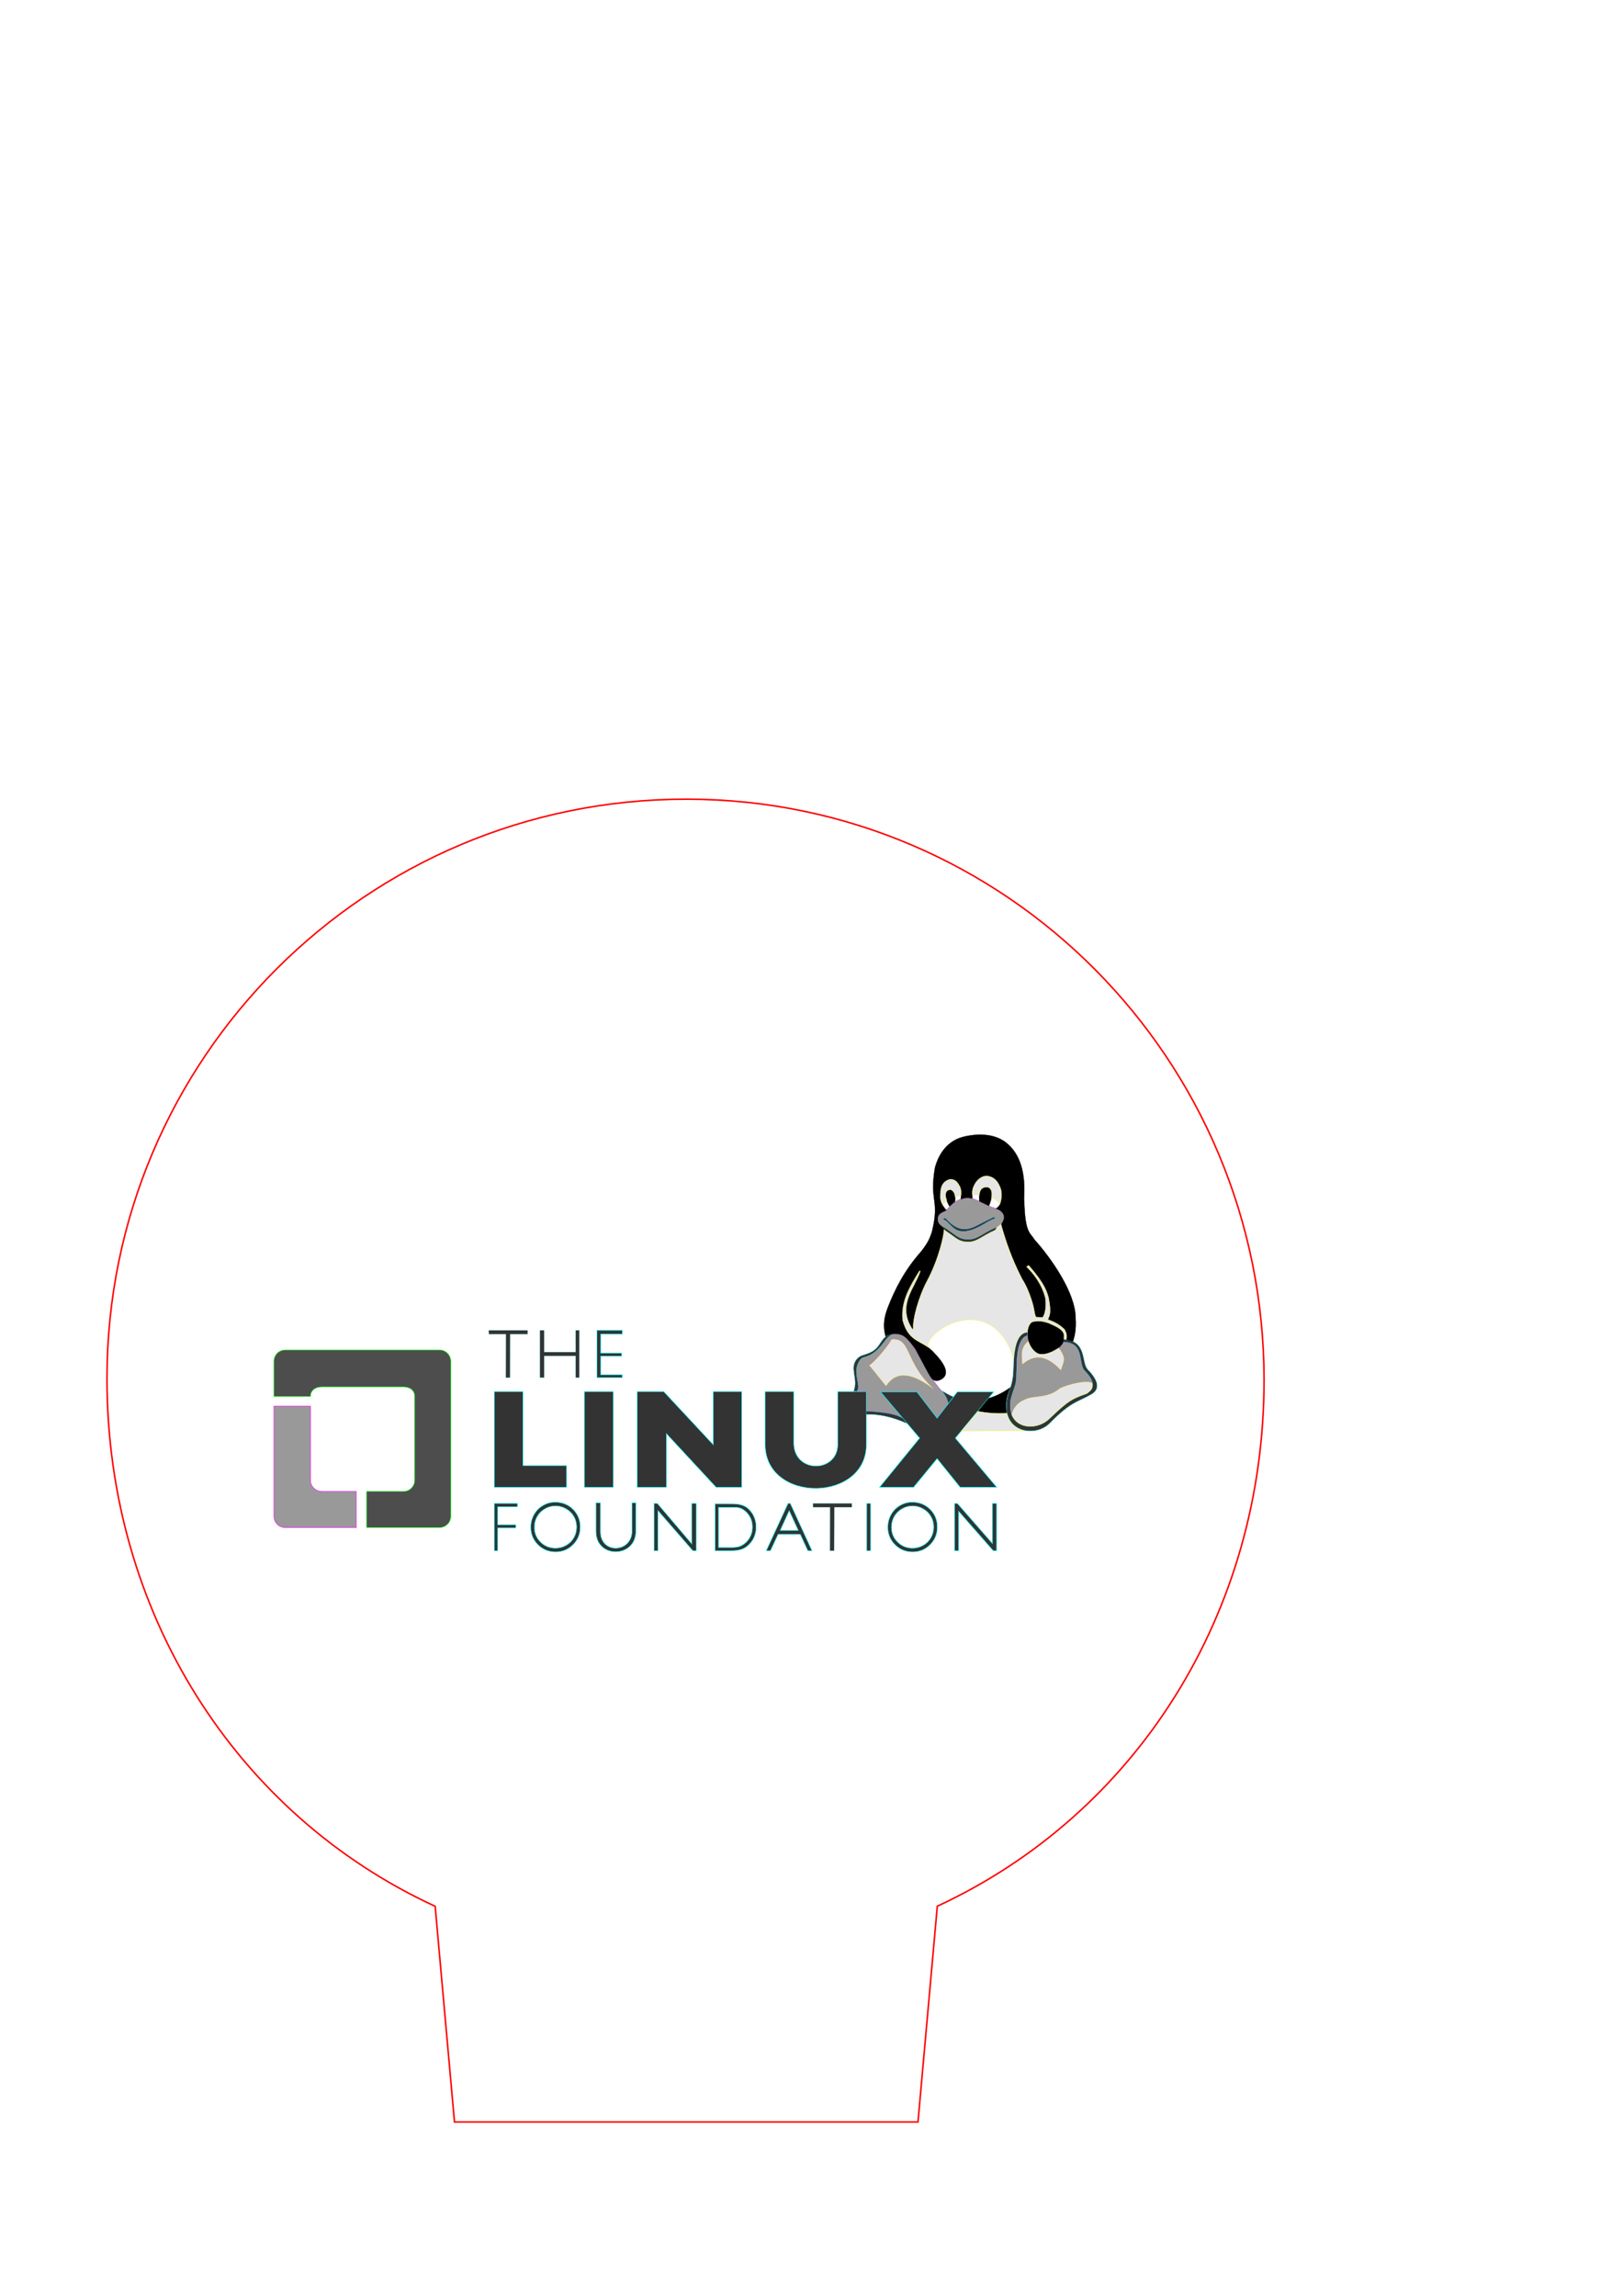 <?xml version="1.0" encoding="UTF-8" standalone="no"?>
<!-- Created with Inkscape (http://www.inkscape.org/) -->

<svg
   xmlns:dc="http://purl.org/dc/elements/1.1/"
   xmlns:cc="http://creativecommons.org/ns#"
   xmlns:rdf="http://www.w3.org/1999/02/22-rdf-syntax-ns#"
   xmlns:svg="http://www.w3.org/2000/svg"
   xmlns="http://www.w3.org/2000/svg"
   xmlns:sodipodi="http://sodipodi.sourceforge.net/DTD/sodipodi-0.dtd"
   xmlns:inkscape="http://www.inkscape.org/namespaces/inkscape"
   width="210mm"
   height="297mm"
   viewBox="0 0 744.094 1052.362"
   id="svg4236"
   version="1.1"
   inkscape:version="0.91 r13725"
   sodipodi:docname="The linux foundationNB.svg">
  <defs
     id="defs4238" />
  <sodipodi:namedview
     id="base"
     pagecolor="#ffffff"
     bordercolor="#666666"
     borderopacity="1.0"
     inkscape:pageopacity="0.0"
     inkscape:pageshadow="2"
     inkscape:zoom="1.4"
     inkscape:cx="192.28676"
     inkscape:cy="439.19959"
     inkscape:document-units="px"
     inkscape:current-layer="layer1"
     showgrid="false"
     inkscape:window-width="1920"
     inkscape:window-height="1017"
     inkscape:window-x="-8"
     inkscape:window-y="-8"
     inkscape:window-maximized="1" />
  <g
     inkscape:label="Calque 1"
     inkscape:groupmode="layer"
     id="layer1">
    <path
       sodipodi:nodetypes="cccssscc"
       inkscape:connector-curvature="0"
       id="rect4146"
       d="m 420.868,972.684 -212.503,0 -8.855,-98.868 C 108.247,831.793 49.046,738.981 49.046,631.897 49.046,485.226 167.946,366.326 314.617,366.326 c 146.671,-10e-6 264.908,119.563 264.908,266.234 0,106.893 -58.685,199.036 -149.802,241.21 z"
       style="opacity:1;fill:none;fill-opacity:1;stroke:#ff0000;stroke-width:0.709;stroke-miterlimit:4.6;stroke-dasharray:none;stroke-opacity:1" />
    <g
       id="g4317"
       transform="matrix(0.656,0,0,0.656,113.967,32.63)">
      <g
         style="display:inline"
         inkscape:label="rose"
         id="layer5">
        <path
           sodipodi:nodetypes="ccccccsccscccsccsccccs"
           inkscape:connector-curvature="0"
           id="path5018-4"
           d="m 528.023,800.494 c -0.44,-2.297 -1.369,-4.719 -9.084,-6.976 -7.079,-2.313 -10.16,-6.41 -17.014,-6.256 -5.004,0.452 -8.861,2.249 -14.025,8.265 -1.933,1.975 -6.043,1.346 -6.236,6.597 0.063,2.059 0.058,3.337 3.757,5.603 9.211,5.347 10.067,8.441 17.362,8.585 6.809,0.134 9.953,-4.451 19.758,-8.31 1.179,-0.375 5.907,-3.317 5.482,-7.507 z m -13.67,4.84 c -16.424,9.81 -20.538,3.947 -24.788,-0.155 -1.325,-1.177 -2.723,-2.446 -4.418,-3.031 l 1.388,-0.818 c 0.869,0.274 1.479,1.159 2.066,1.763 0.719,0.74 1.423,1.4 2.112,1.986 7.614,6.252 13.376,4.044 19.563,0.887 1.324,-0.679 2.664,-1.397 4.038,-2.078 l 1.85,-0.917 4.833,-2.397 0.81,1.113 c -1.184,0.267 -2.467,0.91 -3.852,1.608 -1.178,0.516 -2.393,1.318 -3.602,2.04 z"
           style="display:inline;fill:#999999;fill-rule:evenodd;stroke:#ff00ff;stroke-width:0.177;stroke-linecap:butt;stroke-linejoin:miter;stroke-miterlimit:4;stroke-dasharray:none;stroke-opacity:1" />
        <path
           sodipodi:nodetypes="cccccccssccscccccc"
           inkscape:connector-curvature="0"
           id="path4851-2"
           d="m 441.574,922.869 15.531,18.12 c -10.15,-4.481 -17.622,-3.733 -25.38,-4.925 l 0.063,-13.321 -6.629,-0.253 c 0.914,-1.091 1.102,-2.425 1.01,-3.851 l -1.326,-8.334 c -1.124,-6.815 2.299,-11.77 6.699,-12.11 1.999,-0.154 6.463,-3.552 7.457,-4.356 5.123,-4.145 6.454,-11.48 13.807,-11.632 l 1.778,0.199 c 6.283,0.557 14.255,15.2 20.462,27.198 2.38,4.6 5.881,8.363 8.421,11.793 3.858,2.997 5.062,7.865 5.52,9.68 l -7.766,10.038 -10.48,-13.416 -3.662,-4.704 -25.633,-0.189"
           style="display:inline;fill:none;fill-rule:evenodd;stroke:#ff00ff;stroke-width:0.177;stroke-linecap:butt;stroke-linejoin:miter;stroke-miterlimit:4;stroke-dasharray:none;stroke-opacity:1" />
        <path
           id="rect4818-2"
           d="m 75.29,992.401 -24.171,0 c -4.367,0 -7.882,-3.516 -7.882,-7.883 l 0,-51.671 -25.52,0 0,76.904 c 0,4.367 3.516,7.883 7.882,7.883 l 49.691,0 z"
           style="display:inline;fill:#999999;stroke:#ff00ff;stroke-width:0.354;stroke-miterlimit:4;stroke-dasharray:none"
           inkscape:connector-curvature="0" />
        <path
           sodipodi:nodetypes="ccccccccscccscc"
           inkscape:connector-curvature="0"
           id="path4888-4-4-6"
           d="m 583.505,907.387 c -3.645,-6.339 0.286,-18.746 -13.961,-19.148 -1.702,2.832 -1.987,2.303 -3.342,4.076 5.892,7.558 3.133,9.503 1.373,15.161 -7.591,-8.067 -16.55,-12.912 -26.754,-3.99 -0.124,-5.458 -1.881,-11.088 4.029,-15.88 l -0.592,-3.962 c -8.413,2.316 -6.375,20.827 -7.628,26.973 0.06,2.493 0.1,5.017 -0.71,7.251 -2.277,6.283 -5.052,12.715 -2.712,20.538 2.386,-6.412 5.056,-8.107 10.273,-10.509 4.847,-2.517 14.237,0.123 23.469,-7.237 3.576,-2.062 9.846,-3.939 14.805,-4.475 3.865,-0.418 7.804,0.553 7.804,0.553 0.426,-2.787 -3.873,-8.149 -6.054,-9.352 z"
           style="display:inline;fill:#999999;fill-rule:evenodd;stroke:#ff00ff;stroke-width:0.177;stroke-linecap:butt;stroke-linejoin:miter;stroke-miterlimit:4;stroke-dasharray:none;stroke-opacity:1" />
        <path
           sodipodi:nodetypes="cccccccssccccscccccccccccc"
           inkscape:connector-curvature="0"
           id="path4851-2-9"
           d="m 441.53,922.68 15.531,18.12 c -10.15,-4.481 -17.622,-3.733 -25.38,-4.925 l 0.063,-13.321 -6.629,-0.253 c 0.914,-1.091 1.102,-2.425 1.01,-3.851 l -1.326,-8.334 c -1.124,-6.815 2.299,-11.771 6.699,-12.11 1.999,-0.154 6.463,-3.552 7.457,-4.356 3.719,-3.009 5.44,-7.699 8.916,-10.102 l 0.056,-0.034 c 1.313,-0.907 2.82,-1.455 4.835,-1.497 l 1.778,0.199 c 6.283,0.557 14.255,15.2 20.462,27.198 2.38,4.6 5.881,8.363 8.421,11.793 3.858,2.997 5.062,7.865 5.52,9.68 l -7.766,10.038 -10.48,-13.416 -3.662,-4.704 -25.633,-0.189 m 8.027,-36.489 c -3.461,6.114 -13.421,17.367 -15.603,17.928 l 11.617,14.395 c 5.826,-8.593 14.746,-11.668 32.956,1.831 -20.272,-18.494 -15.173,-35.332 -28.903,-34.209 z"
           style="display:inline;fill:#999999;fill-rule:evenodd;stroke:#ff00ff;stroke-width:0.177;stroke-linecap:butt;stroke-linejoin:miter;stroke-miterlimit:4;stroke-dasharray:none;stroke-opacity:1" />
      </g>
      <g
         style="display:inline"
         inkscape:label="vertclair"
         id="layer6">
        <path
           sodipodi:nodetypes="ccsc"
           inkscape:connector-curvature="0"
           id="path5201-4-7"
           d="m 484.477,770.152 c 14.915,-9.199 28.69,-10.113 41.08,-0.965 4.763,-6.483 5.525,-22 -17.33,-23.321 -9.449,-0.546 -29.553,7.872 -23.75,24.286 z"
           style="display:inline;fill:#000000;fill-rule:evenodd;stroke:#00ff00;stroke-width:0.177;stroke-linecap:butt;stroke-linejoin:miter;stroke-miterlimit:4;stroke-dasharray:none;stroke-opacity:1" />
        <path
           sodipodi:nodetypes="cccc"
           inkscape:connector-curvature="0"
           id="path5204-1-5-0"
           d="m 512.252,788.264 c 0.728,-2.392 2.917,-3.664 4.058,0.054 0.529,-1.936 0.878,-6.837 -1.703,-6.726 -2.746,0.257 -2.71,5.478 -2.355,6.671 z"
           style="display:inline;fill:#000000;fill-rule:evenodd;stroke:#00ff00;stroke-width:0.177;stroke-linecap:butt;stroke-linejoin:miter;stroke-miterlimit:4;stroke-dasharray:none;stroke-opacity:1" />
        <path
           sodipodi:nodetypes="cccc"
           inkscape:connector-curvature="0"
           id="path5204-0-4"
           d="m 489.322,788.067 c 0.766,-1.429 1.455,-2.036 2.518,-0.258 0.235,-1.936 0.083,-5.029 -1.658,-4.917 -1.928,0.819 -1.183,4.005 -0.86,5.176 z"
           style="display:inline;fill:#000000;fill-rule:evenodd;stroke:#00ff00;stroke-width:0.177;stroke-linecap:butt;stroke-linejoin:miter;stroke-miterlimit:4;stroke-dasharray:none;stroke-opacity:1" />
        <path
           sodipodi:nodetypes="cccccc"
           inkscape:connector-curvature="0"
           id="path5196-1-4"
           d="m 449.15,879.496 c -7.346,-17.862 18.585,-50.047 23.784,-55.235 l -0.568,2.787 c -25.714,37.019 -16.673,47.422 -14.919,52.516 -4.51,0.034 -5.591,-16.022 -5.545,-16.154 -1.211,-0.558 -1.724,14.375 -2.753,16.086 z"
           style="display:inline;fill:#000000;fill-rule:evenodd;stroke:#00ff00;stroke-width:0.177;stroke-linecap:butt;stroke-linejoin:miter;stroke-miterlimit:4;stroke-dasharray:none;stroke-opacity:1" />
        <path
           sodipodi:nodetypes="ccccsc"
           inkscape:connector-curvature="0"
           id="path5199-2-5"
           d="m 549.407,820.907 c 6.711,17.07 20.113,32.086 17.173,50.801 2.486,-4.26 2.678,-6.517 2.837,-11.01 3.126,2.928 4.103,10.731 5.75,14.505 0.004,-16.166 -6.957,-27.538 -10.864,-34.194 -4.447,-7.576 -9.333,-11.473 -14.895,-20.101 z"
           style="display:inline;fill:#000000;fill-rule:evenodd;stroke:#00ff00;stroke-width:0.177;stroke-linecap:butt;stroke-linejoin:miter;stroke-miterlimit:4;stroke-dasharray:none;stroke-opacity:1" />
        <path
           sodipodi:nodetypes="ccccc"
           inkscape:connector-curvature="0"
           id="path4871-8-5"
           d="m 548.902,886.946 c 4.454,-2.386 8.632,-1.189 12.753,0.758 2.988,-0.059 2.839,-2.001 2.525,-4.041 -3.243,-4.217 -7.154,-7.599 -14.395,-6.819 -1.978,0.983 -2.924,3.426 -0.884,10.102 z"
           style="display:inline;fill:#4d4d4d;fill-rule:evenodd;stroke:#00ff00;stroke-width:0.177;stroke-linecap:butt;stroke-linejoin:miter;stroke-miterlimit:4;stroke-dasharray:none;stroke-opacity:1" />
        <path
           sodipodi:nodetypes="ccccsc"
           inkscape:connector-curvature="0"
           id="path5199-0"
           d="m 549.407,820.907 c 6.711,17.07 20.113,32.086 17.173,50.801 2.486,-4.26 2.678,-6.517 2.837,-11.01 3.126,2.928 4.103,10.731 5.75,14.505 0.004,-16.166 -6.957,-27.538 -10.864,-34.194 -4.447,-7.576 -9.333,-11.473 -14.895,-20.101 z"
           style="display:inline;fill:#4d4d4d;fill-rule:evenodd;stroke:#00ff00;stroke-width:0.177;stroke-linecap:butt;stroke-linejoin:miter;stroke-miterlimit:4;stroke-dasharray:none;stroke-opacity:1" />
        <path
           inkscape:connector-curvature="0"
           id="path4826-8"
           d="m 82.522,1017.634 50.902,0 c 4.367,0 7.883,-3.516 7.883,-7.883 l 0,-108.305 c 0,-4.367 -3.516,-7.883 -7.883,-7.883 l -107.825,0 c -4.367,0 -7.882,3.516 -7.882,7.883 l 0,24.628 25.52,0 c 0,-4.367 3.516,-6.709 7.882,-6.709 l 57.092,0 c 4.367,0 7.882,2.266 7.882,6.633 l 0,58.521 c 0,4.367 -3.516,7.883 -7.882,7.883 l -25.689,0 z"
           style="display:inline;fill:#4d4d4d;stroke:#00ff00;stroke-width:0.354;stroke-miterlimit:4;stroke-dasharray:none" />
        <path
           sodipodi:nodetypes="ccsc"
           inkscape:connector-curvature="0"
           id="path5201-8"
           d="m 484.477,770.152 c 14.915,-9.199 28.69,-10.068 41.08,-0.92 4.763,-6.483 5.525,-22.045 -17.33,-23.365 -9.449,-0.546 -29.553,7.872 -23.75,24.286 z"
           style="display:inline;fill:#4d4d4d;fill-rule:evenodd;stroke:#00ff00;stroke-width:0.177;stroke-linecap:butt;stroke-linejoin:miter;stroke-miterlimit:4;stroke-dasharray:none;stroke-opacity:1" />
        <path
           sodipodi:nodetypes="cccccc"
           inkscape:connector-curvature="0"
           id="path5196-2"
           d="m 449.15,879.496 c -7.346,-17.862 18.585,-50.047 23.784,-55.235 l -0.568,2.787 c -25.714,37.019 -16.673,47.422 -14.919,52.516 -4.51,0.034 -5.591,-16.022 -5.545,-16.154 -1.211,-0.558 -1.724,14.375 -2.753,16.086 z"
           style="display:inline;fill:#4d4d4d;fill-rule:evenodd;stroke:#00ff00;stroke-width:0.177;stroke-linecap:butt;stroke-linejoin:miter;stroke-miterlimit:4;stroke-dasharray:none;stroke-opacity:1" />
        <path
           sodipodi:nodetypes="ccccc"
           inkscape:connector-curvature="0"
           id="path4871-89"
           d="m 548.902,886.946 c 4.454,-2.386 8.632,-1.189 12.753,0.758 2.988,-0.059 2.839,-2.001 2.525,-4.041 -3.243,-4.217 -7.154,-7.599 -14.395,-6.819 -1.978,0.983 -2.924,3.426 -0.884,10.102 z"
           style="display:inline;fill:#4d4d4d;fill-rule:evenodd;stroke:#00ff00;stroke-width:0.177;stroke-linecap:butt;stroke-linejoin:miter;stroke-miterlimit:4;stroke-dasharray:none;stroke-opacity:1" />
        <path
           sodipodi:nodetypes="cccc"
           inkscape:connector-curvature="0"
           id="path5204-4"
           d="m 489.322,788.067 c 0.766,-1.429 1.455,-2.036 2.518,-0.258 0.235,-1.936 0.083,-5.029 -1.658,-4.917 -1.928,0.819 -1.183,4.005 -0.86,5.176 z"
           style="display:inline;fill:#4d4d4d;fill-rule:evenodd;stroke:#00ff00;stroke-width:0.177;stroke-linecap:butt;stroke-linejoin:miter;stroke-miterlimit:4;stroke-dasharray:none;stroke-opacity:1" />
        <path
           sodipodi:nodetypes="cccc"
           inkscape:connector-curvature="0"
           id="path5204-1-0"
           d="m 512.252,788.264 c 0.728,-2.392 2.917,-3.664 4.058,0.054 0.529,-1.936 0.878,-6.837 -1.703,-6.726 -2.746,0.257 -2.71,5.478 -2.355,6.671 z"
           style="display:inline;fill:#4d4d4d;fill-rule:evenodd;stroke:#00ff00;stroke-width:0.177;stroke-linecap:butt;stroke-linejoin:miter;stroke-miterlimit:4;stroke-dasharray:none;stroke-opacity:1" />
      </g>
      <g
         style="display:inline"
         inkscape:label="bleuclair"
         id="layer2">
        <path
           sodipodi:nodetypes="cccc"
           inkscape:connector-curvature="0"
           id="path4865-9"
           d="m 492.721,926.367 -3.608,4.769 c -1.399,-5.508 -3.05,-6.676 -4.449,-9.003 2.392,1.441 5.098,3.036 8.057,4.233 z"
           style="display:inline;fill:#333333;fill-rule:evenodd;stroke:#00ffff;stroke-width:0.177;stroke-linecap:butt;stroke-linejoin:miter;stroke-miterlimit:4;stroke-dasharray:none;stroke-opacity:1" />
        <path
           sodipodi:nodetypes="ccccccccc"
           d="m 167.939,882.533 -0.089,-2.678 27.198,0 -3.6e-4,2.678 -12.227,0 -0.089,30.38 -2.989,0 0.089,-30.38 z"
           style="font-style:normal;font-variant:normal;font-weight:normal;font-stretch:normal;font-size:medium;line-height:125%;font-family:'Century Gothic';-inkscape-font-specification:'Century Gothic';letter-spacing:0px;word-spacing:0px;display:inline;fill:#333333;fill-opacity:1;stroke:#00ffff;stroke-width:0.1;stroke-linecap:butt;stroke-linejoin:miter;stroke-miterlimit:4;stroke-dasharray:none;stroke-opacity:1"
           id="path4152-7"
           inkscape:connector-curvature="0" />
        <path
           sodipodi:nodetypes="ccccccccccccc"
           d="m 203.613,879.855 2.944,0 0,15.161 22.043,0 0,-15.161 2.542,0 0,33.058 -2.542,0 0,-15.197 -22.043,0 0,15.197 -2.944,0 z"
           style="font-style:normal;font-variant:normal;font-weight:normal;font-stretch:normal;font-size:medium;line-height:125%;font-family:'Century Gothic';-inkscape-font-specification:'Century Gothic';letter-spacing:0px;word-spacing:0px;display:inline;fill:#333333;fill-opacity:1;stroke:#00ffff;stroke-width:0.1;stroke-linecap:butt;stroke-linejoin:miter;stroke-miterlimit:4;stroke-dasharray:none;stroke-opacity:1"
           id="path4154-7"
           inkscape:connector-curvature="0" />
        <path
           sodipodi:nodetypes="ccccccccccccc"
           d="m 243.481,879.855 17.733,0 0,2.634 -15.168,0 0,13.284 14.677,0 0,2.12 -14.677,0 0,12.967 15.035,0 0,2.053 -17.599,0 z"
           style="font-style:normal;font-variant:normal;font-weight:normal;font-stretch:normal;font-size:medium;line-height:125%;font-family:'Century Gothic';-inkscape-font-specification:'Century Gothic';letter-spacing:0px;word-spacing:0px;display:inline;fill:#333333;fill-opacity:1;stroke:#00ffff;stroke-width:0.354;stroke-linecap:butt;stroke-linejoin:miter;stroke-miterlimit:4;stroke-dasharray:none;stroke-opacity:1"
           id="path4156-0"
           inkscape:connector-curvature="0" />
        <path
           sodipodi:nodetypes="ccccccc"
           d="m 171.793,922.641 20.019,0 0,51.711 30.411,0 0,15.169 -50.43,0 z"
           style="font-style:normal;font-variant:normal;font-weight:normal;font-stretch:normal;font-size:medium;line-height:125%;font-family:'Century Gothic';-inkscape-font-specification:'Century Gothic';letter-spacing:0px;word-spacing:0px;display:inline;fill:#333333;fill-opacity:1;stroke:#00ffff;stroke-width:0.359;stroke-linecap:butt;stroke-linejoin:miter;stroke-miterlimit:4;stroke-dasharray:none;stroke-opacity:1"
           id="path4158-8"
           inkscape:connector-curvature="0" />
        <path
           sodipodi:nodetypes="ccccc"
           d="m 234.681,922.641 20.214,0 0,66.88 -20.214,0 z"
           style="font-style:normal;font-variant:normal;font-weight:normal;font-stretch:normal;font-size:medium;line-height:125%;font-family:'Century Gothic';-inkscape-font-specification:'Century Gothic';letter-spacing:0px;word-spacing:0px;display:inline;fill:#333333;fill-opacity:1;stroke:#00ffff;stroke-width:0.354;stroke-linecap:butt;stroke-linejoin:miter;stroke-miterlimit:4;stroke-dasharray:none;stroke-opacity:1"
           id="path4160-6"
           inkscape:connector-curvature="0" />
        <path
           sodipodi:nodetypes="ccccccccccc"
           d="m 271.629,989.521 0,-66.88 18.496,0 34.66,37.176 0,-37.176 19.873,0 0,66.88 -17.884,0 -34.77,-37.522 0,37.522 z"
           style="font-style:normal;font-variant:normal;font-weight:normal;font-stretch:normal;font-size:medium;line-height:125%;font-family:'Century Gothic';-inkscape-font-specification:'Century Gothic';letter-spacing:0px;word-spacing:0px;display:inline;fill:#333333;fill-opacity:1;stroke:#00ffff;stroke-width:0.354;stroke-linecap:butt;stroke-linejoin:miter;stroke-miterlimit:4;stroke-dasharray:none;stroke-opacity:1"
           id="path4162-6"
           inkscape:connector-curvature="0" />
        <path
           sodipodi:nodetypes="cccccccscc"
           d="m 361.049,922.641 19.989,0 0,36.534 c 0.649,21.089 31.12,20.183 30.702,0 l 0,-36.534 19.989,0 0,36.713 c 0.225,19.973 -16.998,30.566 -34.564,30.88 -17.976,0.321 -36.22,-9.948 -36.115,-30.88 z"
           style="font-style:normal;font-variant:normal;font-weight:normal;font-stretch:normal;font-size:medium;line-height:125%;font-family:'Century Gothic';-inkscape-font-specification:'Century Gothic';letter-spacing:0px;word-spacing:0px;display:inline;fill:#333333;fill-opacity:1;stroke:#00ffff;stroke-width:0.354;stroke-linecap:butt;stroke-linejoin:miter;stroke-miterlimit:4;stroke-dasharray:none;stroke-opacity:1"
           id="path4164-8"
           inkscape:connector-curvature="0" />
        <path
           sodipodi:nodetypes="ccccccccccccc"
           d="m 441.652,922.853 25.455,0 14.09,18.323 14.133,-18.323 25.397,0 -26.773,32.298 28.912,34.337 -25.545,0 -16.124,-20.003 -16.451,20.003 -23.759,0 27.988,-34.337 z"
           style="font-style:normal;font-variant:normal;font-weight:normal;font-stretch:normal;font-size:medium;line-height:125%;font-family:'Century Gothic';-inkscape-font-specification:'Century Gothic';letter-spacing:0px;word-spacing:0px;display:inline;fill:#333333;fill-opacity:1;stroke:#00ffff;stroke-width:0.4;stroke-linecap:butt;stroke-linejoin:miter;stroke-miterlimit:4;stroke-dasharray:none;stroke-opacity:1"
           id="path4166-8"
           inkscape:connector-curvature="0" />
        <path
           sodipodi:nodetypes="ccccccccccc"
           d="m 171.769,1000.756 16.124,0 0,2.41 -13.783,0 0,12.512 12.647,0 0,2.185 -12.647,0 0,15.951 -2.341,0 z"
           style="font-style:normal;font-variant:normal;font-weight:normal;font-stretch:normal;font-size:medium;line-height:125%;font-family:'Century Gothic';-inkscape-font-specification:'Century Gothic';letter-spacing:0px;word-spacing:0px;display:inline;fill:#333333;fill-opacity:1;stroke:#00ffff;stroke-width:0.354;stroke-linecap:butt;stroke-linejoin:miter;stroke-miterlimit:4;stroke-dasharray:none;stroke-opacity:1"
           id="path4168-5"
           inkscape:connector-curvature="0" />
        <path
           inkscape:connector-curvature="0"
           d="m 214.287,999.924 q 7.45,0 12.47,5.012 5.019,5.012 5.019,12.338 0,7.259 -5.019,12.315 -4.997,5.057 -12.202,5.057 -7.294,0 -12.313,-5.034 -5.019,-5.034 -5.019,-12.181 0,-4.764 2.275,-8.832 2.298,-4.068 6.246,-6.36 3.948,-2.315 8.544,-2.315 z m 0.141,2.609 q -3.866,0 -7.329,1.994 -3.463,1.994 -5.407,5.371 -1.945,3.377 -1.945,7.529 0,6.145 4.293,10.39 4.316,4.221 10.388,4.221 4.056,0 7.495,-1.947 3.463,-1.947 5.384,-5.324 1.945,-3.377 1.945,-7.505 0,-4.104 -1.945,-7.411 -1.921,-3.33 -5.431,-5.324 -3.51,-1.994 -7.447,-1.994 z"
           style="font-style:normal;font-variant:normal;font-weight:normal;font-stretch:normal;font-size:medium;line-height:125%;font-family:'Century Gothic';-inkscape-font-specification:'Century Gothic';letter-spacing:0px;word-spacing:0px;display:inline;fill:#333333;fill-opacity:1;stroke:#00ffff;stroke-width:0.36;stroke-linecap:butt;stroke-linejoin:miter;stroke-miterlimit:4;stroke-dasharray:none;stroke-opacity:1"
           id="path4170-68" />
        <path
           sodipodi:nodetypes="ccccccccc"
           d="m 242.798,1000.34 3.101,0 0,19.956 c -0.133,16.181 21.931,15.135 22.044,0 l 0,-19.956 2.699,0 0,19.956 c -0.04,18.697 -27.843,19.334 -27.843,0 z"
           style="font-style:normal;font-variant:normal;font-weight:normal;font-stretch:normal;font-size:medium;line-height:125%;font-family:'Century Gothic';-inkscape-font-specification:'Century Gothic';letter-spacing:0px;word-spacing:0px;display:inline;fill:#333333;fill-opacity:1;stroke:#00ffff;stroke-width:0.354;stroke-linecap:butt;stroke-linejoin:miter;stroke-miterlimit:4;stroke-dasharray:none;stroke-opacity:1"
           id="path4172-1"
           inkscape:connector-curvature="0" />
        <path
           sodipodi:nodetypes="ccccccccccc"
           d="m 283.4,1033.814 0,-33.059 2.227,0 24.137,28.341 0,-28.341 3.101,0 0,33.059 -2.388,0 -24.361,-28.026 0,28.026 z"
           style="font-style:normal;font-variant:normal;font-weight:normal;font-stretch:normal;font-size:medium;line-height:125%;font-family:'Century Gothic';-inkscape-font-specification:'Century Gothic';letter-spacing:0px;word-spacing:0px;display:inline;fill:#333333;fill-opacity:1;stroke:#00ffff;stroke-width:0.354;stroke-linecap:butt;stroke-linejoin:miter;stroke-miterlimit:4;stroke-dasharray:none;stroke-opacity:1"
           id="path4174-5"
           inkscape:connector-curvature="0" />
        <path
           sodipodi:nodetypes="ccccccccccccc"
           d="m 378.556,1000.757 15.184,33.056 -2.889,0 -5.293,-11.457 -15.486,0 -5.359,11.457 -2.891,0 15.253,-33.101 z m -0.718,5.092 -6.324,13.808 12.669,0 z"
           style="font-style:normal;font-variant:normal;font-weight:normal;font-stretch:normal;font-size:medium;line-height:125%;font-family:'Century Gothic';-inkscape-font-specification:'Century Gothic';letter-spacing:0px;word-spacing:0px;display:inline;fill:#333333;fill-opacity:1;stroke:#00ffff;stroke-width:0.356;stroke-linecap:butt;stroke-linejoin:miter;stroke-miterlimit:4;stroke-dasharray:none;stroke-opacity:1"
           id="path4178-8"
           inkscape:connector-curvature="0" />
        <path
           sodipodi:nodetypes="ccccc"
           d="m 432.004,1000.756 2.699,0 0,33.059 -2.699,0 z"
           style="font-style:normal;font-variant:normal;font-weight:normal;font-stretch:normal;font-size:medium;line-height:125%;font-family:'Century Gothic';-inkscape-font-specification:'Century Gothic';letter-spacing:0px;word-spacing:0px;display:inline;fill:#333333;fill-opacity:1;stroke:#00ffff;stroke-width:0.354;stroke-linecap:butt;stroke-linejoin:miter;stroke-miterlimit:4;stroke-dasharray:none;stroke-opacity:1"
           id="path4182-1"
           inkscape:connector-curvature="0" />
        <path
           sodipodi:nodetypes="ccccccccccc"
           d="m 493.383,1033.802 0,-33.035 2.019,0.089 24.501,28.01 0,-28.099 2.837,0 0,33.035 -2.312,0 -24.163,-27.517 0,27.517 z"
           style="font-style:normal;font-variant:normal;font-weight:normal;font-stretch:normal;font-size:medium;line-height:125%;font-family:'Century Gothic';-inkscape-font-specification:'Century Gothic';letter-spacing:0px;word-spacing:0px;display:inline;fill:#333333;fill-opacity:1;stroke:#00ffff;stroke-width:0.378;stroke-linecap:butt;stroke-linejoin:miter;stroke-miterlimit:4;stroke-dasharray:none;stroke-opacity:1"
           id="path4186-3"
           inkscape:connector-curvature="0" />
        <path
           sodipodi:nodetypes="ccccccccc"
           d="m 394.477,1003.434 -0.089,-2.678 27.198,0 -3.6e-4,2.678 -12.227,0 -0.089,30.381 -2.989,0 0.089,-30.381 z"
           style="font-style:normal;font-variant:normal;font-weight:normal;font-stretch:normal;font-size:medium;line-height:125%;font-family:'Century Gothic';-inkscape-font-specification:'Century Gothic';letter-spacing:0px;word-spacing:0px;display:inline;fill:#333333;fill-opacity:1;stroke:#00ffff;stroke-width:0.1;stroke-linecap:butt;stroke-linejoin:miter;stroke-miterlimit:4;stroke-dasharray:none;stroke-opacity:1"
           id="path4152-5-6"
           inkscape:connector-curvature="0" />
        <path
           d="m 463.838,999.924 q 7.45,0 12.47,5.012 5.019,5.012 5.019,12.338 0,7.259 -5.019,12.315 -4.997,5.057 -12.202,5.057 -7.294,0 -12.313,-5.034 -5.019,-5.034 -5.019,-12.181 0,-4.764 2.275,-8.832 2.298,-4.068 6.246,-6.36 3.948,-2.315 8.544,-2.315 z m 0.141,2.609 q -3.866,0 -7.329,1.994 -3.463,1.994 -5.407,5.371 -1.945,3.377 -1.945,7.529 0,6.145 4.293,10.39 4.316,4.221 10.388,4.221 4.056,0 7.495,-1.947 3.463,-1.947 5.384,-5.324 1.945,-3.377 1.945,-7.505 0,-4.104 -1.945,-7.411 -1.921,-3.33 -5.431,-5.324 -3.51,-1.994 -7.447,-1.994 z"
           style="font-style:normal;font-variant:normal;font-weight:normal;font-stretch:normal;font-size:medium;line-height:125%;font-family:'Century Gothic';-inkscape-font-specification:'Century Gothic';letter-spacing:0px;word-spacing:0px;display:inline;fill:#333333;fill-opacity:1;stroke:#00ffff;stroke-width:0.36;stroke-linecap:butt;stroke-linejoin:miter;stroke-miterlimit:4;stroke-dasharray:none;stroke-opacity:1"
           id="path4170-6-5"
           inkscape:connector-curvature="0" />
        <path
           sodipodi:nodetypes="ssscsccscccsccscsc"
           d="m 337.19,1001.082 c 4.967,0 9.123,0.513 12.47,3.854 3.346,3.341 5.019,7.454 5.019,12.338 0,4.839 -1.673,8.944 -5.019,12.315 -3.331,3.371 -7.324,4.226 -12.202,4.226 l -11.383,0 0,-32.733 z m 0.141,2.448 -8.858,0 0,28.038 8.858,0 c 2.704,0 5.202,-0.18 7.495,-1.477 2.308,-1.298 4.103,-3.072 5.384,-5.324 1.297,-2.251 1.945,-4.753 1.945,-7.505 0,-2.736 -0.648,-5.207 -1.945,-7.411 -1.281,-2.22 -3.091,-3.995 -5.431,-5.324 -2.34,-1.329 -7.447,-0.997 -7.447,-0.997 z"
           style="font-style:normal;font-variant:normal;font-weight:normal;font-stretch:normal;font-size:medium;line-height:125%;font-family:'Century Gothic';-inkscape-font-specification:'Century Gothic';letter-spacing:0px;word-spacing:0px;display:inline;fill:#333333;fill-opacity:1;stroke:#00ffff;stroke-width:0.36;stroke-linecap:butt;stroke-linejoin:miter;stroke-miterlimit:4;stroke-dasharray:none;stroke-opacity:1"
           id="path4170-3-8"
           inkscape:connector-curvature="0" />
        <path
           sodipodi:nodetypes="cccccc"
           inkscape:connector-curvature="0"
           id="path4861-8"
           d="m 431.536,936.191 0.063,2.399 c 7.973,-0.318 17.868,1.468 28.852,6.503 l -3.157,-3.851 c -6.613,-3.938 -16.891,-4.335 -25.759,-5.051 z"
           style="display:inline;fill:#333333;fill-rule:evenodd;stroke:#00ffff;stroke-width:0.177;stroke-linecap:butt;stroke-linejoin:miter;stroke-miterlimit:4;stroke-dasharray:none;stroke-opacity:1" />
        <path
           sodipodi:nodetypes="cccccsccsc"
           inkscape:connector-curvature="0"
           id="path4859-2"
           d="m 429.515,898.815 c -2.017,0.481 -5.365,5.542 -4.618,11.039 -0.037,4.469 2.568,9.763 0.267,12.586 l -2.341,-0.012 c 3.055,-7.43 -1.656,-14.29 0.694,-19.887 0.98,-2.366 2.848,-4.432 5.494,-5.244 3.225,-0.99 6.54,-2.093 8.837,-4.099 4.586,-3.769 5.257,-10.913 13.227,-10.796 -6.811,1.008 -8.221,13.234 -21.56,16.415 z"
           style="display:inline;fill:#333333;fill-rule:evenodd;stroke:#00ffff;stroke-width:0.177;stroke-linecap:butt;stroke-linejoin:miter;stroke-miterlimit:4;stroke-dasharray:none;stroke-opacity:1" />
        <path
           sodipodi:nodetypes="cscssscccccsscscc"
           inkscape:connector-curvature="0"
           id="path4888-4-4-0-1-9"
           d="m 544.223,881.176 c -10.498,0.921 -9.277,22.332 -9.881,29.157 -0.214,2.42 -0.616,5.426 -1.562,8.361 -2.077,4.969 -2.841,9.082 -3.088,12.225 -1.633,20.764 20.583,23.579 30.077,13.964 15.565,-15.762 19.334,-14.586 29.284,-20.354 8.027,-4.653 2.096,-12.621 -2.763,-17.533 -4.294,-5.085 -0.337,-19.593 -16.231,-20.852 l -0.488,1.951 c 14.247,0.403 10.316,12.81 14.006,19.148 4.376,4.518 10.429,11.472 2.286,16.639 -9.738,3.526 -12.44,4.311 -26.234,17.616 -9.824,9.475 -29.544,6.989 -27.121,-12.275 0.375,-2.985 2.028,-7.169 3.319,-11.26 0.843,-2.689 0.639,-5.274 0.83,-7.488 0.538,-6.248 -0.785,-24.657 7.628,-26.973 z"
           style="display:inline;fill:#333333;fill-rule:evenodd;stroke:#00ffff;stroke-width:0.196;stroke-linecap:butt;stroke-linejoin:miter;stroke-miterlimit:4;stroke-dasharray:none;stroke-opacity:1" />
        <path
           sodipodi:nodetypes="csccssscc"
           inkscape:connector-curvature="0"
           id="path5002-0-9"
           d="m 522.739,807.754 c -9.737,3.973 -13.148,8.692 -19.957,8.558 -7.295,-0.144 -8.375,-3.461 -17.465,-8.949 l -0.126,0.728 c 0.551,0.333 1.2,1.858 1.695,2.174 7.675,4.904 9.043,7.839 15.895,7.975 6.623,0.131 10.031,-4.331 19.173,-8.231 0.257,-0.11 0.897,-1.671 1.163,-1.779 z"
           style="display:inline;fill:#333333;fill-rule:evenodd;stroke:#00ffff;stroke-width:0.167;stroke-linecap:butt;stroke-linejoin:miter;stroke-miterlimit:4;stroke-dasharray:none;stroke-opacity:1" />
        <path
           sodipodi:nodetypes="cccsscccc"
           inkscape:connector-curvature="0"
           id="path4974-0"
           d="m 488.024,803.868 c -0.88,-0.737 -1.809,-1.352 -2.877,-1.721 l 1.388,-0.818 c 0.869,0.274 1.473,1.164 2.066,1.763 10.393,10.499 17.355,4.94 25.713,0.795 l 6.683,-3.314 0.81,1.113 c -2.189,0.494 -4.789,2.059 -7.503,3.67 -18,10.716 -21.42,2.751 -26.28,-1.488 z"
           style="display:inline;fill:#333333;fill-rule:evenodd;stroke:#00ffff;stroke-width:0.177;stroke-linecap:butt;stroke-linejoin:miter;stroke-miterlimit:4;stroke-dasharray:none;stroke-opacity:1" />
      </g>
      <g
         style="display:inline"
         inkscape:label="noir"
         id="layer8">
        <path
           sodipodi:nodetypes="ccccc"
           inkscape:connector-curvature="0"
           id="path4867-9"
           d="m 509.753,936.374 c 6.478,1.218 13.166,1.594 20,1.384 -0.455,-5.126 -1.061,-9.072 2.411,-17.902 -4.474,3.248 -9.11,5.714 -14.887,7.426 z"
           style="display:inline;fill:#000000;fill-rule:evenodd;stroke:#000000;stroke-width:0.177;stroke-linecap:butt;stroke-linejoin:miter;stroke-miterlimit:4;stroke-dasharray:none;stroke-opacity:1" />
        <path
           sodipodi:nodetypes="cscccccscscccccccccccccccccscccccccccccccsccccccccc"
           inkscape:connector-curvature="0"
           id="path5259-1"
           d="m 474.536,908.803 c 1.133,1.797 1.896,3.743 3.56,5.328 1.634,1.557 5.114,1.201 7.672,-1.3 1.579,-1.579 4.331,-5.724 -6.135,-16.726 -8.324,-9.731 -17.93,-6.75 -22.342,-23.22 -1.377,-13.393 5.302,-23.943 11.809,-34.553 l 0.505,0.253 c -3.795,11.638 -16.75,24.1 -5.323,40.865 0.171,0.251 0.026,-0.753 0.392,-0.801 -0.467,-6.444 3.735,-22.102 9.756,-33.346 9.374,-17.508 12.869,-37.447 11.338,-36.517 l -0.611,-1.06 c -4.441,-2.984 -3.268,-4.993 -3.525,-6.2 0.385,-4.494 5.464,-4.501 6.029,-5.872 l -0.537,-0.347 c -5.072,-6.397 -3.319,-9.339 -3.504,-12.532 0.403,-4.527 2.544,-7.468 6.819,-8.46 4.16,0.193 5.298,2.787 6.692,5.177 1.461,3.299 0.612,5.869 0.631,8.713 2.077,-0.741 4.269,-1.412 8.081,-0.505 0.114,-3.741 -0.882,-5.842 2.241,-10.891 1.017,-1.482 3.87,-4.959 8.239,-4.767 2.422,0.552 6.656,1.144 9.47,9.344 0.575,2.244 1.201,11.082 -3.409,13.258 1.55,0.953 2.797,0.8 4.798,3.409 1.92,3.127 0.185,5.431 -1.136,7.829 3.256,11.863 7.551,24.245 14.597,38.004 3.378,5.138 6.097,12.365 7.652,18.032 1.341,4.887 1.209,8.66 2.671,8.844 1.387,0.059 2.225,0.301 4.247,0.148 2.665,-4.09 2.165,-11.233 1.768,-13.637 -2.775,-10.444 -8.665,-17.336 -13.132,-21.718 l 1.515,-1.01 c 11.634,13.294 12.74,18.738 13.859,22.581 1.96,10.292 0.954,11.791 -0.474,15.3 4.408,1.535 7.744,3.18 11.617,6.819 0.865,1.849 1.995,3.397 1.263,7.071 l 4.546,1.263 c 0.85,-2.87 2.423,-7.865 1.826,-16.015 0.158,-17.769 -17.286,-42.433 -28.863,-55.245 -2.807,-4.796 -6.541,-4.219 -7.056,-27.231 -0.688,-2.869 3.616,-26.989 -12.285,-40.108 -10.55,-8.705 -25.768,-5.379 -29.516,-4.561 -3.009,0.728 -15.639,3.614 -20.575,21.688 -4.137,24.338 3.6,21.987 -2.214,45.204 -1.363,3.703 -2.061,6.585 -7.595,13.587 -11.499,12.986 -18.192,26.15 -23.302,39.372 -2.115,5.731 -3.617,11.794 -1.381,19.877 0.694,-0.99 6.66,-3.345 12.119,-0.713 1.785,1.396 3.145,1.646 8.825,9.684 z"
           style="display:inline;fill:#000000;fill-rule:evenodd;stroke:#000000;stroke-width:0.177;stroke-linecap:butt;stroke-linejoin:miter;stroke-miterlimit:4;stroke-dasharray:none;stroke-opacity:1" />
        <path
           sodipodi:nodetypes="cccc"
           inkscape:connector-curvature="0"
           id="path5222-1"
           d="m 510.662,789.593 6.765,3.3 c 0.752,-1.853 4.526,-11.17 -0.843,-13.037 -6.787,-0.596 -5.994,6.731 -5.922,9.737 z"
           style="display:inline;fill:#000000;fill-rule:evenodd;stroke:#000000;stroke-width:0.177;stroke-linecap:butt;stroke-linejoin:miter;stroke-miterlimit:4;stroke-dasharray:none;stroke-opacity:1" />
        <path
           sodipodi:nodetypes="cccc"
           inkscape:connector-curvature="0"
           id="path5240-5"
           d="m 489.84,793.191 c -6.253,-11.076 0.099,-11.764 0.915,-11.522 3.838,1.71 2.957,6.703 2.967,8.207 z"
           style="display:inline;fill:#000000;fill-rule:evenodd;stroke:#000000;stroke-width:0.177;stroke-linecap:butt;stroke-linejoin:miter;stroke-miterlimit:4;stroke-dasharray:none;stroke-opacity:1" />
        <path
           sodipodi:nodetypes="ccccc"
           inkscape:connector-curvature="0"
           id="path4869-2"
           d="m 552.312,896.29 c -9.179,-3.416 -9.887,-20.094 -4.167,-22.35 4.25,-0.846 8.216,-0.493 13.511,2.02 8.552,3.756 8.703,6.579 8.334,9.344 0.249,6.886 -12.604,12.694 -17.678,10.985 z"
           style="display:inline;fill:#000000;fill-rule:evenodd;stroke:#000000;stroke-width:0.177;stroke-linecap:butt;stroke-linejoin:miter;stroke-miterlimit:4;stroke-dasharray:none;stroke-opacity:1" />
      </g>
      <g
         style="display:inline"
         inkscape:label="jaune"
         id="layer4">
        <path
           sodipodi:nodetypes="cccccccccccccccscccccsccscsccccc"
           inkscape:connector-curvature="0"
           id="path6063"
           d="m 534.593,899.365 c 0.781,-8.208 2.69,-17.746 9.667,-18.368 0.297,-3.477 1.539,-6.366 3.691,-7.214 4.25,-0.846 8.216,-0.493 13.511,2.02 8.552,3.756 8.703,6.579 8.334,9.344 0.009,0.25 7.8e-4,0.499 0.023,0.793 0.587,0.09 1.104,0.148 1.609,0.219 0.742,-3.676 -0.388,-5.223 -1.253,-7.073 -3.872,-3.638 -7.209,-5.284 -11.617,-6.819 1.429,-3.51 2.434,-5.008 0.474,-15.3 -1.119,-3.843 -2.225,-9.286 -13.859,-22.58 l -1.515,1.01 c 4.467,4.382 10.357,11.274 13.132,21.718 0.398,2.404 0.897,9.547 -1.768,13.637 -2.022,0.153 -2.86,-0.089 -4.247,-0.148 -1.462,-0.185 -1.33,-3.957 -2.671,-8.844 -1.555,-5.667 -4.274,-12.894 -7.652,-18.032 -7.047,-13.758 -11.342,-26.141 -14.703,-38.128 -1.139,1.095 -2.299,2.02 -2.927,2.324 -0.261,0.132 0.102,0.149 0.102,0.149 -0.266,0.109 -0.906,1.67 -1.163,1.779 -9.141,3.9 -12.55,8.361 -19.173,8.231 -6.852,-0.135 -8.221,-3.07 -15.895,-7.975 -0.208,-0.133 -0.443,-0.479 -0.738,-0.925 0.254,3.142 -3.44,20.5 -11.718,35.962 -6.02,11.244 -10.223,26.903 -9.756,33.346 -0.366,0.048 -0.221,1.052 -0.392,0.801 -11.428,-16.766 1.527,-29.227 5.323,-40.865 l -0.505,-0.253 c -6.508,10.61 -13.186,21.16 -11.809,34.553 3.603,13.451 10.671,13.928 17.706,18.782 -1.297,-12.346 44.703,-39.49 59.789,7.856 z"
           style="display:inline;fill:#e6e6e6;fill-rule:evenodd;stroke:#ffff00;stroke-width:0.177;stroke-linecap:butt;stroke-linejoin:miter;stroke-miterlimit:4;stroke-dasharray:none;stroke-opacity:1" />
        <path
           style="display:inline;fill:#e6e6e6;fill-rule:evenodd;stroke:#ffff00;stroke-width:0.177;stroke-linecap:butt;stroke-linejoin:miter;stroke-miterlimit:4;stroke-dasharray:none;stroke-opacity:1"
           d="m 519.174,787.163 c 0.56,-3.08 0.391,-6.399 -2.582,-7.433 l -10e-6,0 c -4.518,-0.397 -5.677,2.717 -5.942,5.727 -1.534,-0.227 -3.134,-0.323 -4.817,-0.253 -0.107,-2.49 -0.147,-4.63 2.261,-8.523 1.017,-1.482 3.87,-4.959 8.239,-4.767 2.422,0.552 6.656,1.144 9.47,9.344 0.45,1.758 0.932,7.564 -1.099,11.028 0.006,-2.117 -2.411,-3.983 -5.586,-5.115"
           id="path5222-3-4"
           inkscape:connector-curvature="0"
           sodipodi:nodetypes="cccccccccc" />
        <path
           style="display:inline;fill:#e6e6e6;fill-rule:evenodd;stroke:#ffff00;stroke-width:0.177;stroke-linecap:butt;stroke-linejoin:miter;stroke-miterlimit:4;stroke-dasharray:none;stroke-opacity:1"
           d="m 497.14,779.365 c -1.394,-2.39 -2.532,-4.984 -6.692,-5.177 -4.274,0.992 -6.415,3.933 -6.819,8.46 0.162,2.793 -1.206,5.346 1.872,10.232 0.141,-1.381 1.176,-2.753 2.489,-3.76 -2.761,-7.301 2.069,-7.785 2.774,-7.577 2.239,0.998 2.872,3.113 3.006,5.063 1.26,-0.352 2.631,-0.643 4.09,-0.844 0.187,-2.023 0.333,-4.021 -0.72,-6.398 z"
           id="path5385-6"
           inkscape:connector-curvature="0"
           sodipodi:nodetypes="ccccccccc" />
      </g>
      <g
         style="display:inline"
         inkscape:label="rouge"
         id="layer3">
        <path
           sodipodi:nodetypes="cscccsc"
           inkscape:connector-curvature="0"
           id="path4937-3"
           d="m 533.306,938.637 c 3.956,10.507 18.357,10.662 26.296,3.005 13.794,-13.304 16.496,-14.09 26.234,-17.616 3.037,-2.525 3.964,-2.904 3.919,-6.464 -0.353,-4.016 -17.795,0.095 -22.923,3.003 -8.203,6.874 -17.003,4.749 -23.32,7.273 -4.654,1.859 -8.3,4.497 -10.205,10.8 z"
           style="display:inline;fill:#e6e6e6;fill-rule:evenodd;stroke:#ffff00;stroke-width:0.177;stroke-linecap:butt;stroke-linejoin:miter;stroke-miterlimit:4;stroke-dasharray:none;stroke-opacity:1" />
        <path
           sodipodi:nodetypes="ccccccc"
           inkscape:connector-curvature="0"
           id="path4888-8"
           d="m 544.862,887.577 c -5.922,4.822 -4.165,10.452 -4.041,15.91 10.205,-8.922 19.253,-3.988 26.844,4.079 1.759,-5.658 4.251,-7.916 -1.516,-15.414 -3.797,2.401 -8.926,5.214 -13.796,4.21 -3.21,-1.146 -5.627,-4.275 -7.491,-8.785 z"
           style="display:inline;fill:#e6e6e6;fill-rule:evenodd;stroke:#ffff00;stroke-width:0.177;stroke-linecap:butt;stroke-linejoin:miter;stroke-miterlimit:4;stroke-dasharray:none;stroke-opacity:1" />
        <path
           sodipodi:nodetypes="ccccc"
           inkscape:connector-curvature="0"
           id="path4863-6"
           d="m 498.146,950.258 43.705,-0.223 c -5.689,-0.802 -12.033,-7.809 -12.187,-12.277 -7.011,0.425 -13.614,-0.099 -19.911,-1.339 z"
           style="display:inline;fill:#e6e6e6;fill-rule:evenodd;stroke:#ffff00;stroke-width:0.177;stroke-linecap:butt;stroke-linejoin:miter;stroke-miterlimit:4;stroke-dasharray:none;stroke-opacity:1" />
        <path
           sodipodi:nodetypes="ccccc"
           inkscape:connector-curvature="0"
           id="path4855-1"
           d="m 478.444,920.47 c -18.21,-13.498 -27.13,-10.424 -32.956,-1.831 l -11.617,-14.395 c 2.182,-0.56 12.209,-11.87 15.67,-17.984 13.73,-1.123 8.631,15.715 28.903,34.209 z"
           style="display:inline;fill:#e6e6e6;fill-rule:evenodd;stroke:#ffff00;stroke-width:0.177;stroke-linecap:butt;stroke-linejoin:miter;stroke-miterlimit:4;stroke-dasharray:none;stroke-opacity:1" />
      </g>
    </g>
  </g>
  <style
     id="style3337"
     type="text/css">
	.st0{fill:#40403F;}
	.st1{fill:#FFFFFF;stroke:#000000;stroke-width:0.25;stroke-miterlimit:10;}
</style>
</svg>
